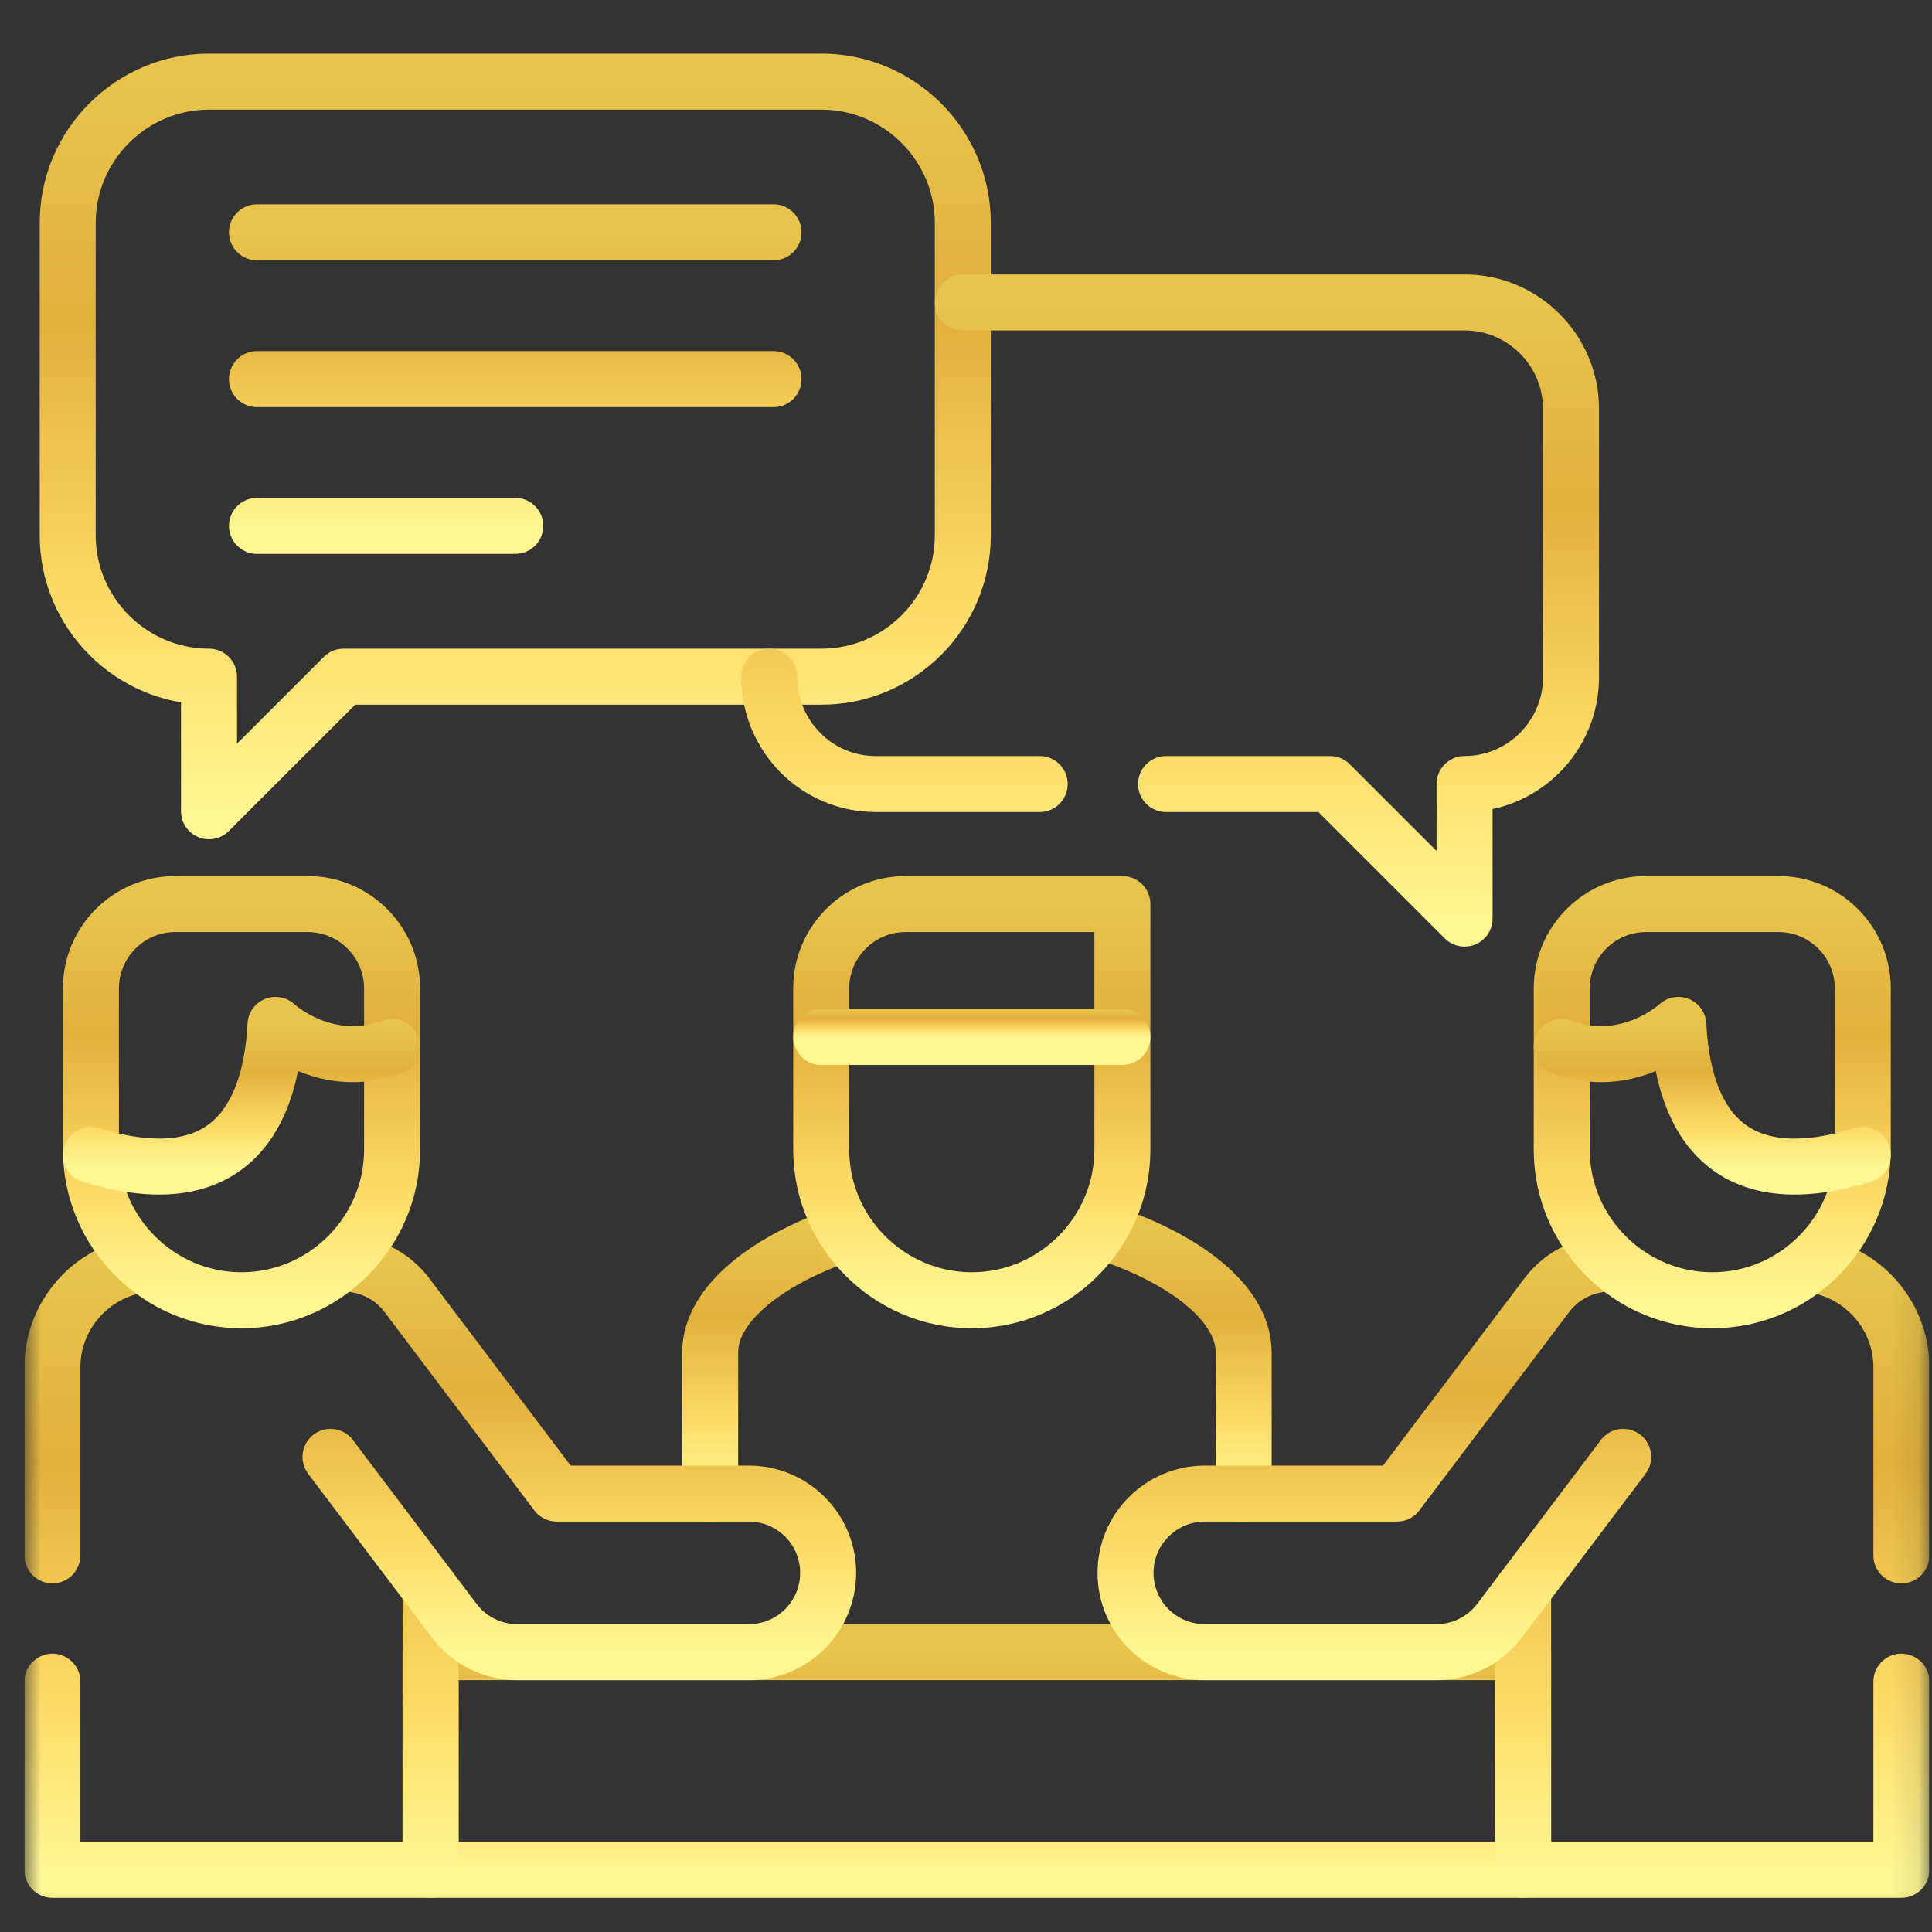 <svg width="71" height="71" viewBox="0 0 71 71" fill="none" xmlns="http://www.w3.org/2000/svg">
<rect x="0" y="0" width="71" height="71" fill="#333333" stroke="none"/>
<g clip-path="url(#clip0_1139_972)">
<mask id="mask0_1139_972" style="mask-type:luminance" maskUnits="userSpaceOnUse" x="0" y="0" width="71" height="71">
<path d="M0.9 0.857H70.9V70.857H0.9V0.857Z" fill="white"/>
</mask>
<g mask="url(#mask0_1139_972)">
<path d="M26.098 54.888V49.702C26.098 47.881 28.291 46.28 30.946 45.373M40.557 45.276C43.34 46.164 45.704 47.811 45.704 49.702V54.888" stroke="url(#paint0_linear_1139_972)" stroke-width="2.058" stroke-miterlimit="10" stroke-linecap="round" stroke-linejoin="round"/>
<path d="M15.823 68.716H55.973V60.717H15.823V68.716Z" stroke="url(#paint1_linear_1139_972)" stroke-width="2.058" stroke-miterlimit="10" stroke-linecap="round" stroke-linejoin="round"/>
<path d="M1.926 57.159V50.245C1.926 48.342 3.344 46.749 5.177 46.478M15.823 58.41V68.715H1.926V61.801" stroke="url(#paint2_linear_1139_972)" stroke-width="2.058" stroke-miterlimit="10" stroke-linecap="round" stroke-linejoin="round"/>
<path d="M69.875 57.159V50.245C69.875 48.365 68.492 46.792 66.693 46.489M55.974 58.41V68.715H69.875V61.801" stroke="url(#paint3_linear_1139_972)" stroke-width="2.058" stroke-miterlimit="10" stroke-linecap="round" stroke-linejoin="round"/>
<path d="M12.653 46.439C13.525 46.447 14.386 46.846 14.951 47.594L20.458 54.888H27.52C29.128 54.888 30.434 56.194 30.434 57.802C30.434 59.415 29.128 60.717 27.52 60.717H19.013C18.133 60.717 17.261 60.314 16.691 59.558L12.146 53.539" stroke="url(#paint4_linear_1139_972)" stroke-width="2.058" stroke-miterlimit="10" stroke-linecap="round" stroke-linejoin="round"/>
<path d="M59.303 46.439C58.377 46.401 57.447 46.8 56.846 47.594L51.339 54.888H44.281C42.669 54.888 41.363 56.194 41.363 57.802C41.363 59.415 42.669 60.717 44.281 60.717H52.784C53.668 60.717 54.536 60.314 55.11 59.558L59.652 53.539" stroke="url(#paint5_linear_1139_972)" stroke-width="2.058" stroke-miterlimit="10" stroke-linecap="round" stroke-linejoin="round"/>
<path d="M12.627 24.868H30.19C33.046 24.868 35.383 22.531 35.383 19.675V8.188C35.383 5.336 33.046 2.999 30.19 2.999H7.681C4.825 2.999 2.488 5.336 2.488 8.188V19.675C2.488 22.531 4.825 24.868 7.681 24.868V29.813L12.627 24.868Z" stroke="url(#paint6_linear_1139_972)" stroke-width="2.058" stroke-miterlimit="10" stroke-linecap="round" stroke-linejoin="round"/>
<path d="M42.851 28.813H48.877L53.822 33.758V28.813C55.973 28.813 57.733 27.05 57.733 24.899V15.024C57.733 12.873 55.973 11.114 53.822 11.114H35.383M28.268 24.868C28.268 27.038 30.004 28.813 32.182 28.813H38.208" stroke="url(#paint7_linear_1139_972)" stroke-width="2.058" stroke-miterlimit="10" stroke-linecap="round" stroke-linejoin="round"/>
<path d="M9.444 13.932H28.427M9.444 19.326H18.936M9.444 8.537H28.427" stroke="url(#paint8_linear_1139_972)" stroke-width="2.058" stroke-miterlimit="10" stroke-linecap="round" stroke-linejoin="round"/>
<path d="M41.247 42.25C41.247 45.292 38.755 47.784 35.713 47.784C32.671 47.784 30.179 45.292 30.179 42.25V36.32C30.179 34.615 31.574 33.224 33.279 33.224H41.247V42.25Z" stroke="url(#paint9_linear_1139_972)" stroke-width="2.058" stroke-miterlimit="10" stroke-linecap="round" stroke-linejoin="round"/>
<path d="M3.341 42.25C3.341 45.292 5.833 47.784 8.875 47.784C11.917 47.784 14.409 45.292 14.409 42.25V36.32C14.409 34.615 13.014 33.224 11.313 33.224H6.437C4.736 33.224 3.341 34.615 3.341 36.32V42.25Z" stroke="url(#paint10_linear_1139_972)" stroke-width="2.058" stroke-miterlimit="10" stroke-linecap="round" stroke-linejoin="round"/>
<path d="M68.457 42.25C68.457 45.292 65.969 47.784 62.927 47.784C59.881 47.784 57.393 45.292 57.393 42.25V36.32C57.393 34.615 58.784 33.224 60.489 33.224H65.361C67.066 33.224 68.457 34.615 68.457 36.32V42.25Z" stroke="url(#paint11_linear_1139_972)" stroke-width="2.058" stroke-miterlimit="10" stroke-linecap="round" stroke-linejoin="round"/>
<path d="M3.341 42.444C8.65 44.075 9.968 40.727 10.123 37.665C10.123 37.665 11.96 39.382 14.409 38.475" stroke="url(#paint12_linear_1139_972)" stroke-width="2.058" stroke-miterlimit="10" stroke-linecap="round" stroke-linejoin="round"/>
<path d="M68.457 42.444C63.148 44.075 61.83 40.727 61.679 37.665C61.679 37.665 59.838 39.382 57.393 38.475" stroke="url(#paint13_linear_1139_972)" stroke-width="2.058" stroke-miterlimit="10" stroke-linecap="round" stroke-linejoin="round"/>
<path d="M30.179 38.107H41.247" stroke="url(#paint14_linear_1139_972)" stroke-width="2.058" stroke-miterlimit="10" stroke-linecap="round" stroke-linejoin="round"/>
</g>
</g>
<defs>
<linearGradient id="paint0_linear_1139_972" x1="35.901" y1="54.888" x2="35.901" y2="45.276" gradientUnits="userSpaceOnUse">
<stop stop-color="#FFF792"/>
<stop offset="0.31" stop-color="#FCD863"/>
<stop offset="0.671" stop-color="#E2B13C"/>
<stop offset="1" stop-color="#E8C44D"/>
</linearGradient>
<linearGradient id="paint1_linear_1139_972" x1="35.898" y1="68.716" x2="35.898" y2="60.717" gradientUnits="userSpaceOnUse">
<stop stop-color="#FFF792"/>
<stop offset="0.31" stop-color="#FCD863"/>
<stop offset="0.671" stop-color="#E2B13C"/>
<stop offset="1" stop-color="#E8C44D"/>
</linearGradient>
<linearGradient id="paint2_linear_1139_972" x1="8.874" y1="68.715" x2="8.874" y2="46.478" gradientUnits="userSpaceOnUse">
<stop stop-color="#FFF792"/>
<stop offset="0.31" stop-color="#FCD863"/>
<stop offset="0.671" stop-color="#E2B13C"/>
<stop offset="1" stop-color="#E8C44D"/>
</linearGradient>
<linearGradient id="paint3_linear_1139_972" x1="62.924" y1="68.715" x2="62.924" y2="46.489" gradientUnits="userSpaceOnUse">
<stop stop-color="#FFF792"/>
<stop offset="0.31" stop-color="#FCD863"/>
<stop offset="0.671" stop-color="#E2B13C"/>
<stop offset="1" stop-color="#E8C44D"/>
</linearGradient>
<linearGradient id="paint4_linear_1139_972" x1="21.29" y1="60.717" x2="21.29" y2="46.439" gradientUnits="userSpaceOnUse">
<stop stop-color="#FFF792"/>
<stop offset="0.31" stop-color="#FCD863"/>
<stop offset="0.671" stop-color="#E2B13C"/>
<stop offset="1" stop-color="#E8C44D"/>
</linearGradient>
<linearGradient id="paint5_linear_1139_972" x1="50.507" y1="60.717" x2="50.507" y2="46.437" gradientUnits="userSpaceOnUse">
<stop stop-color="#FFF792"/>
<stop offset="0.31" stop-color="#FCD863"/>
<stop offset="0.671" stop-color="#E2B13C"/>
<stop offset="1" stop-color="#E8C44D"/>
</linearGradient>
<linearGradient id="paint6_linear_1139_972" x1="18.936" y1="29.813" x2="18.936" y2="2.999" gradientUnits="userSpaceOnUse">
<stop stop-color="#FFF792"/>
<stop offset="0.31" stop-color="#FCD863"/>
<stop offset="0.671" stop-color="#E2B13C"/>
<stop offset="1" stop-color="#E8C44D"/>
</linearGradient>
<linearGradient id="paint7_linear_1139_972" x1="43" y1="33.758" x2="43" y2="11.114" gradientUnits="userSpaceOnUse">
<stop stop-color="#FFF792"/>
<stop offset="0.31" stop-color="#FCD863"/>
<stop offset="0.671" stop-color="#E2B13C"/>
<stop offset="1" stop-color="#E8C44D"/>
</linearGradient>
<linearGradient id="paint8_linear_1139_972" x1="18.935" y1="19.326" x2="18.935" y2="8.537" gradientUnits="userSpaceOnUse">
<stop stop-color="#FFF792"/>
<stop offset="0.31" stop-color="#FCD863"/>
<stop offset="0.671" stop-color="#E2B13C"/>
<stop offset="1" stop-color="#E8C44D"/>
</linearGradient>
<linearGradient id="paint9_linear_1139_972" x1="35.713" y1="47.784" x2="35.713" y2="33.224" gradientUnits="userSpaceOnUse">
<stop stop-color="#FFF792"/>
<stop offset="0.31" stop-color="#FCD863"/>
<stop offset="0.671" stop-color="#E2B13C"/>
<stop offset="1" stop-color="#E8C44D"/>
</linearGradient>
<linearGradient id="paint10_linear_1139_972" x1="8.875" y1="47.784" x2="8.875" y2="33.224" gradientUnits="userSpaceOnUse">
<stop stop-color="#FFF792"/>
<stop offset="0.31" stop-color="#FCD863"/>
<stop offset="0.671" stop-color="#E2B13C"/>
<stop offset="1" stop-color="#E8C44D"/>
</linearGradient>
<linearGradient id="paint11_linear_1139_972" x1="62.925" y1="47.784" x2="62.925" y2="33.224" gradientUnits="userSpaceOnUse">
<stop stop-color="#FFF792"/>
<stop offset="0.31" stop-color="#FCD863"/>
<stop offset="0.671" stop-color="#E2B13C"/>
<stop offset="1" stop-color="#E8C44D"/>
</linearGradient>
<linearGradient id="paint12_linear_1139_972" x1="8.875" y1="42.872" x2="8.875" y2="37.665" gradientUnits="userSpaceOnUse">
<stop stop-color="#FFF792"/>
<stop offset="0.31" stop-color="#FCD863"/>
<stop offset="0.671" stop-color="#E2B13C"/>
<stop offset="1" stop-color="#E8C44D"/>
</linearGradient>
<linearGradient id="paint13_linear_1139_972" x1="62.925" y1="42.872" x2="62.925" y2="37.665" gradientUnits="userSpaceOnUse">
<stop stop-color="#FFF792"/>
<stop offset="0.31" stop-color="#FCD863"/>
<stop offset="0.671" stop-color="#E2B13C"/>
<stop offset="1" stop-color="#E8C44D"/>
</linearGradient>
<linearGradient id="paint14_linear_1139_972" x1="35.713" y1="38.107" x2="35.713" y2="37.107" gradientUnits="userSpaceOnUse">
<stop stop-color="#FFF792"/>
<stop offset="0.31" stop-color="#FCD863"/>
<stop offset="0.671" stop-color="#E2B13C"/>
<stop offset="1" stop-color="#E8C44D"/>
</linearGradient>
<clipPath id="clip0_1139_972">
<rect width="70" height="70" fill="white" transform="translate(0.9 0.857)"/>
</clipPath>
</defs>
</svg>
